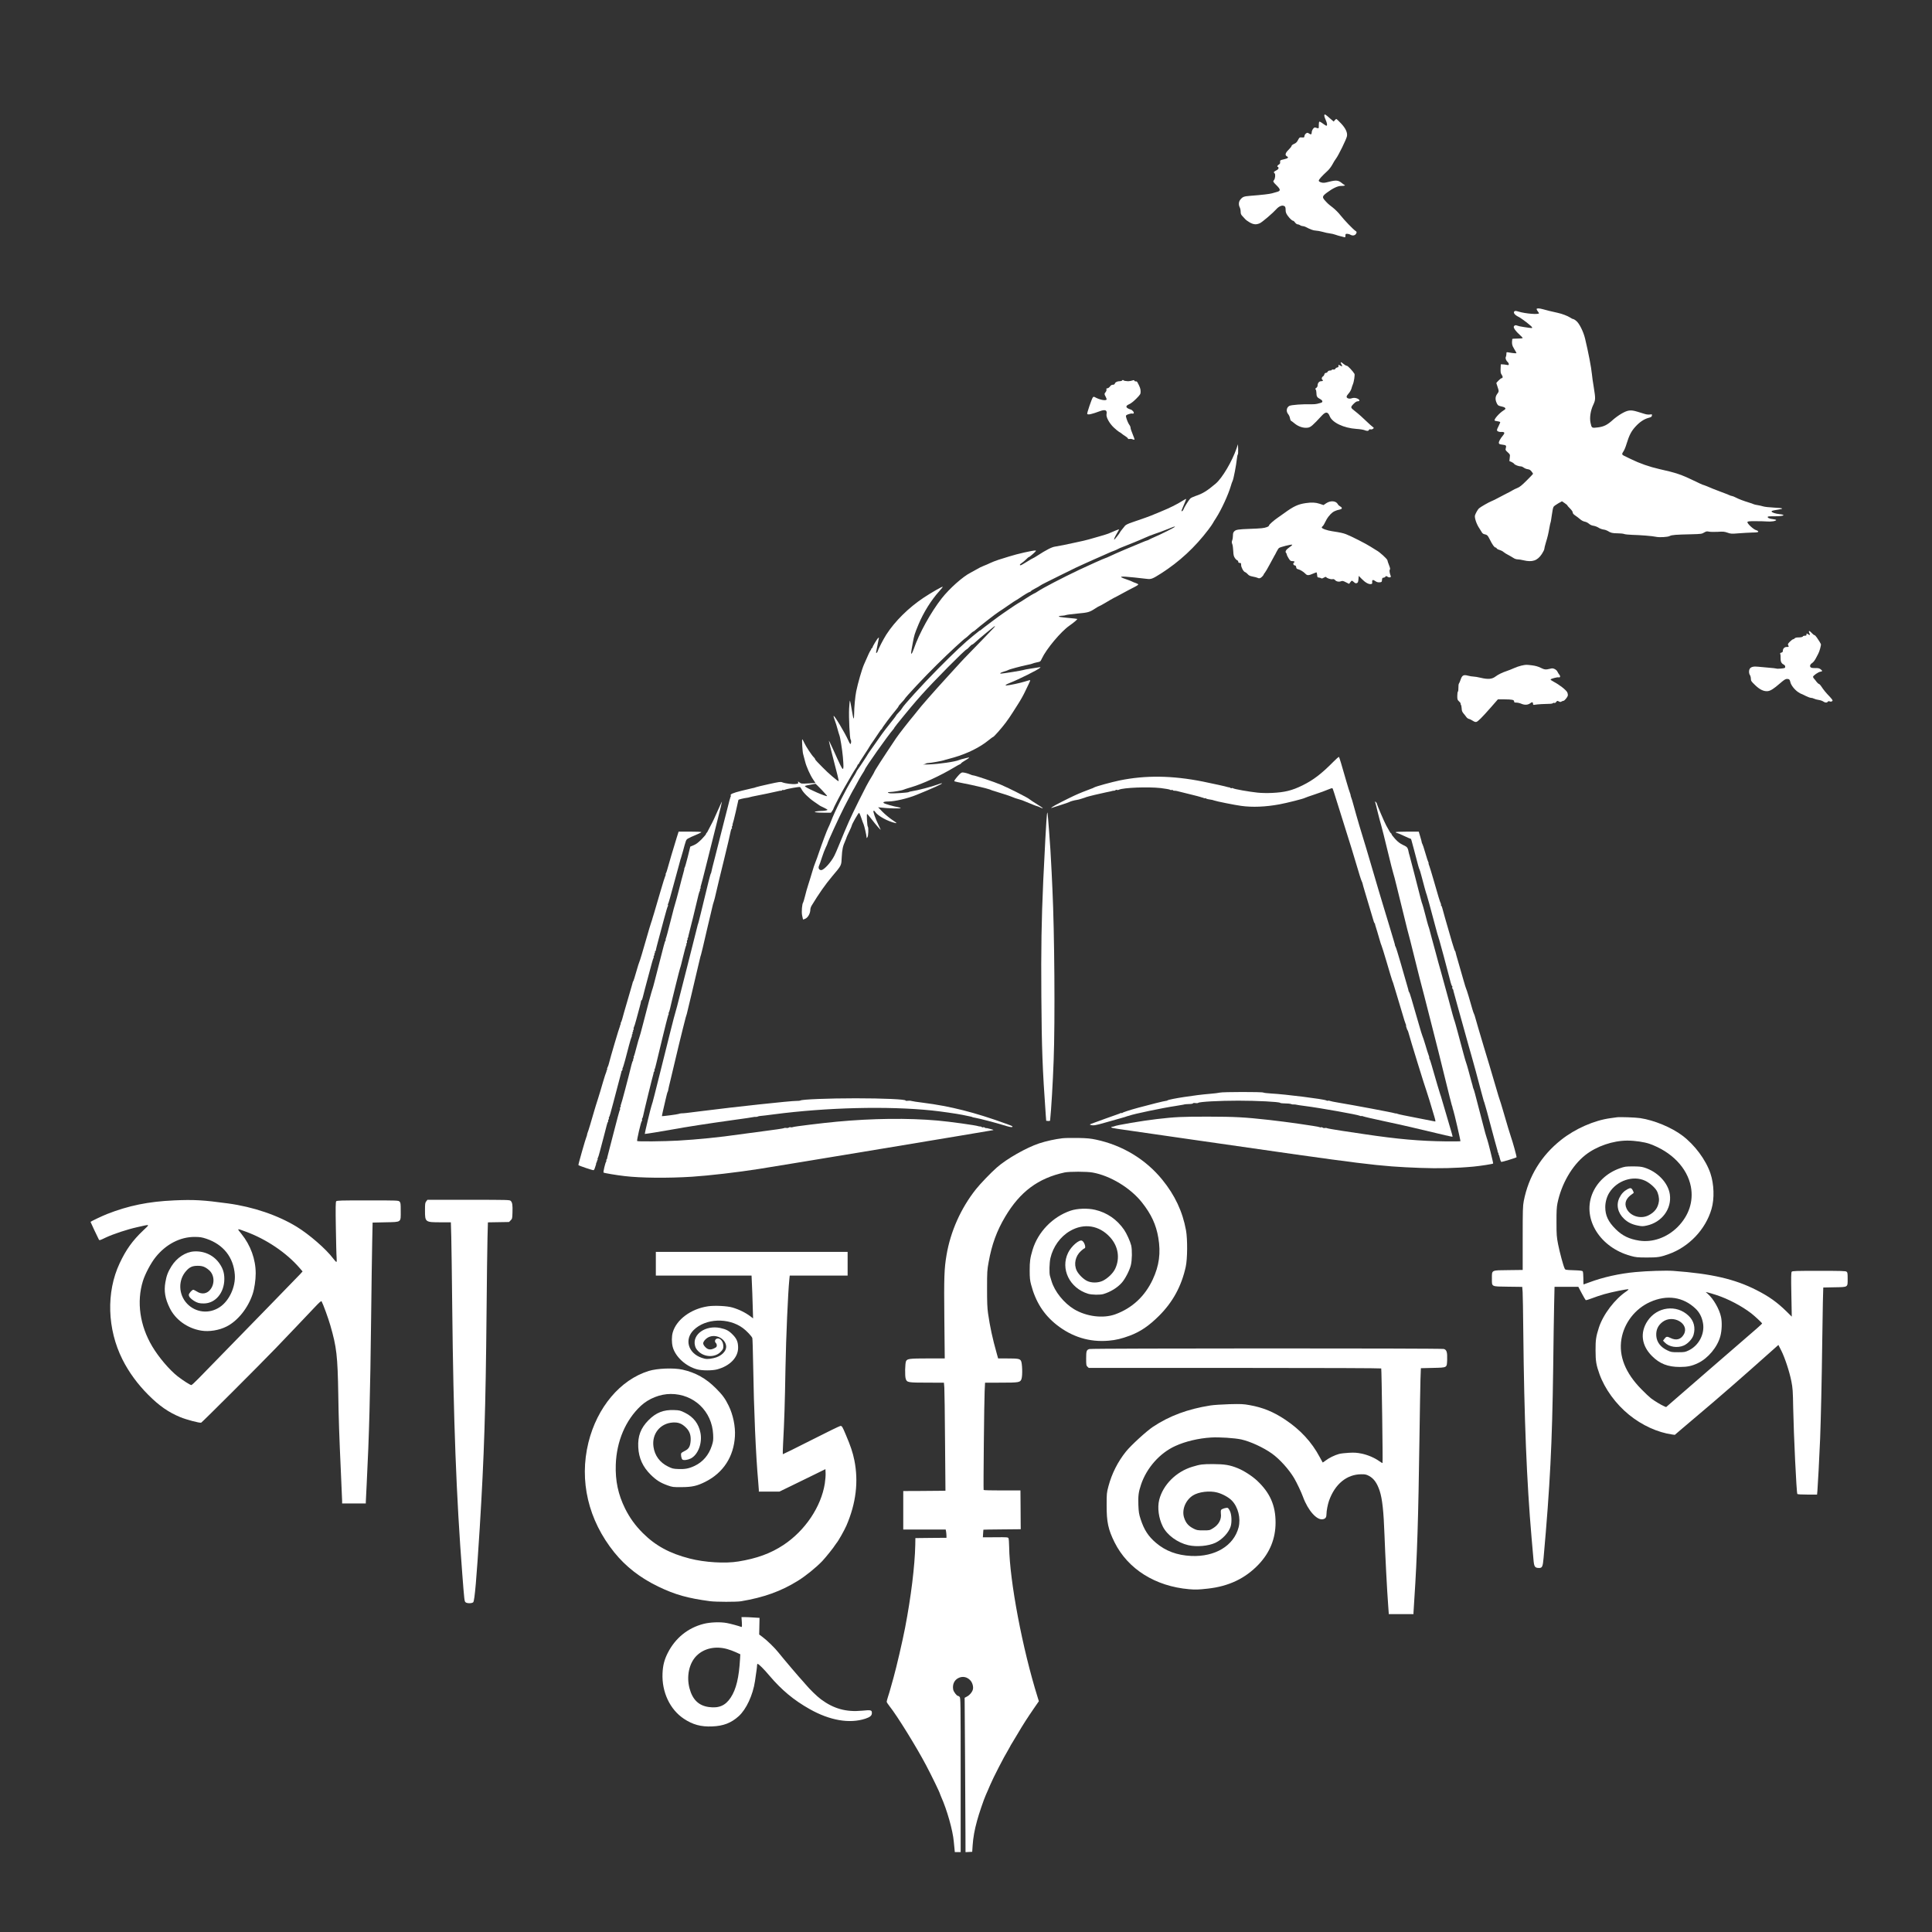 <?xml version="1.0" standalone="no"?>
<!DOCTYPE svg PUBLIC "-//W3C//DTD SVG 20010904//EN"
 "http://www.w3.org/TR/2001/REC-SVG-20010904/DTD/svg10.dtd">
<svg version="1.0" xmlns="http://www.w3.org/2000/svg"
 width="326px" height="326px" viewBox="0 0 3264 3264"
 preserveAspectRatio="xMidYMid meet">
<rect x="0" y="0" width="3264" height="3264" fill="#333333" stroke="none"/>
<g transform="translate(0,3264) scale(0.1,-0.1)"
fill="#fff" stroke="none">
<path d="M22374 30696 c-4 -9 5 -43 20 -75 26 -59 33 -96 18 -105 -5 -3 -32
13 -61 35 -28 22 -56 37 -62 34 -5 -4 -9 -31 -9 -62 0 -60 5 -57 -60 -37 -23
7 -60 -46 -60 -88 0 -32 -15 -35 -48 -12 -21 14 -25 14 -47 0 -13 -9 -25 -28
-27 -43 -3 -26 -6 -28 -44 -25 -39 3 -41 1 -65 -44 -18 -35 -34 -51 -66 -65
-25 -11 -43 -25 -43 -35 0 -8 -22 -37 -50 -64 -55 -53 -65 -91 -30 -110 37
-20 22 -35 -47 -51 -66 -15 -68 -16 -66 -46 2 -23 -3 -33 -22 -43 -25 -13 -35
-40 -15 -40 6 0 10 -9 10 -20 0 -13 -14 -27 -40 -40 -43 -22 -48 -31 -26 -49
17 -14 10 -88 -10 -112 -21 -24 -18 -31 41 -89 70 -69 73 -94 13 -111 -24 -6
-63 -17 -88 -25 -42 -12 -157 -26 -375 -43 -100 -8 -121 -16 -159 -62 -30 -35
-34 -88 -11 -133 8 -15 15 -48 15 -72 0 -33 6 -50 28 -73 15 -16 37 -41 50
-54 12 -14 47 -39 77 -56 64 -36 111 -39 170 -12 41 19 220 172 278 237 37 43
89 68 120 58 30 -9 37 -22 37 -74 0 -35 8 -56 34 -93 35 -49 76 -87 94 -87 6
0 20 -13 32 -30 12 -17 31 -30 43 -30 12 0 31 -7 41 -15 11 -8 31 -15 44 -15
13 0 36 -6 50 -14 77 -41 132 -61 172 -62 25 -1 77 -10 115 -21 39 -12 93 -23
120 -26 28 -3 71 -13 95 -22 25 -9 61 -20 80 -24 19 -5 47 -12 63 -16 25 -7
27 -5 27 24 0 28 3 31 29 31 16 0 42 -7 58 -17 38 -21 80 -11 96 24 10 23 9
27 -13 42 -41 27 -189 182 -253 263 -33 43 -92 102 -131 132 -79 61 -83 65
-132 119 -50 56 -45 73 33 132 103 77 188 116 245 114 46 -2 76 9 50 18 -7 3
-25 16 -41 29 -60 50 -99 54 -222 22 -75 -19 -92 -20 -128 -10 -29 9 -41 18
-41 31 0 18 51 75 151 167 25 23 60 70 79 105 18 35 46 80 61 99 41 54 175
326 185 379 12 60 -23 135 -101 217 -39 41 -74 74 -79 74 -4 0 -16 -10 -26
-22 l-18 -22 -57 49 c-87 77 -94 80 -101 61z"/>
<path d="M25960 27418 c0 -7 9 -24 20 -38 11 -14 20 -28 20 -32 1 -26 -228 -8
-342 27 -46 14 -61 15 -72 6 -25 -21 2 -60 63 -91 65 -32 236 -165 236 -183 0
-13 1 -13 -136 7 -53 7 -105 19 -117 25 -24 13 -48 6 -57 -16 -8 -23 35 -83
99 -139 30 -26 53 -51 50 -56 -3 -4 -43 -8 -90 -8 -46 0 -84 -3 -85 -7 -10
-80 -4 -110 33 -169 21 -34 38 -65 38 -69 0 -7 -52 -3 -132 11 -37 7 -38 6
-38 -25 0 -18 -5 -41 -10 -52 -12 -21 6 -65 34 -88 9 -8 16 -22 16 -33 0 -18
-4 -19 -37 -12 -21 4 -51 8 -68 8 l-30 1 -3 -73 c-2 -61 0 -77 18 -103 23 -31
21 -59 -4 -59 -11 0 -86 -72 -86 -83 0 -2 9 -30 20 -62 25 -73 25 -80 -4 -118
-34 -45 -38 -92 -13 -150 18 -41 26 -49 61 -58 69 -17 74 -19 86 -34 9 -11 3
-19 -30 -40 -74 -47 -166 -153 -148 -171 4 -3 25 -8 47 -11 23 -3 43 -9 46
-13 2 -4 -9 -33 -25 -64 -17 -31 -30 -64 -30 -71 0 -21 35 -36 75 -33 54 3 63
-14 29 -56 -47 -56 -75 -107 -72 -130 2 -17 12 -22 57 -28 66 -8 73 -15 61
-58 -9 -31 -7 -36 32 -71 41 -38 41 -39 34 -94 l-6 -55 34 -14 c18 -8 40 -22
47 -33 14 -19 79 -43 116 -43 11 0 32 -9 47 -21 15 -12 44 -23 66 -26 30 -4
46 -14 65 -39 14 -18 25 -35 25 -39 0 -3 -49 -54 -108 -113 -82 -82 -120 -112
-157 -126 -28 -11 -67 -30 -88 -43 -20 -13 -67 -38 -105 -56 -37 -18 -96 -49
-132 -69 -36 -20 -85 -45 -110 -54 -50 -20 -185 -97 -214 -123 -19 -17 -56
-82 -67 -117 -12 -39 27 -153 74 -220 12 -18 30 -46 39 -63 10 -19 27 -33 45
-36 48 -10 57 -19 93 -91 43 -87 77 -134 96 -134 8 0 17 -7 20 -15 3 -8 25
-20 48 -26 22 -6 52 -21 66 -34 14 -12 48 -34 77 -49 28 -14 68 -37 89 -51 22
-15 51 -25 73 -25 20 0 63 -7 96 -15 153 -37 238 -8 313 105 23 35 42 73 42
85 0 11 11 56 24 100 33 108 44 155 61 253 8 45 17 87 20 93 4 5 13 62 22 127
8 64 21 127 29 139 7 12 43 38 78 58 l64 36 46 -31 c25 -17 46 -35 46 -39 0
-5 20 -28 45 -52 27 -27 45 -53 45 -66 0 -16 13 -32 41 -51 23 -15 60 -43 83
-63 25 -22 56 -38 79 -42 21 -3 53 -19 71 -35 22 -19 49 -31 79 -35 25 -4 62
-18 82 -31 20 -14 57 -28 83 -32 26 -3 58 -14 72 -23 50 -33 84 -41 165 -41
46 0 96 -5 112 -11 15 -7 78 -13 138 -15 131 -3 346 -20 395 -32 59 -14 201
-7 238 12 36 19 99 24 374 30 156 4 170 6 208 29 36 21 47 23 83 15 23 -5 89
-6 147 -3 91 6 113 4 164 -14 56 -20 69 -21 190 -11 72 6 176 11 231 13 78 1
100 5 100 16 0 8 -17 19 -38 25 -45 13 -150 111 -145 135 3 14 23 16 136 16
73 0 161 -2 194 -5 68 -7 160 8 155 25 -2 5 -28 12 -59 15 -54 5 -93 24 -82
41 2 5 49 8 102 7 154 -3 223 23 96 36 -71 7 -134 29 -134 45 0 12 17 16 109
31 109 16 90 27 -64 34 -81 4 -165 13 -188 21 -23 7 -64 17 -92 21 -27 3 -58
11 -69 16 -10 6 -46 18 -80 28 -91 28 -165 56 -220 84 -27 14 -56 26 -65 26
-8 0 -33 8 -55 19 -23 10 -81 33 -131 51 -49 18 -108 41 -130 50 -59 27 -169
70 -178 70 -4 0 -73 32 -155 72 -204 99 -298 131 -577 193 -167 38 -332 95
-485 170 -52 26 -105 51 -117 57 -33 16 -34 32 -7 70 14 18 39 78 55 133 43
141 79 210 149 287 71 78 144 127 220 148 45 12 56 19 58 39 4 22 1 24 -33 18
-20 -3 -57 0 -83 8 -26 8 -85 26 -131 40 -113 34 -160 28 -266 -33 -44 -25
-107 -71 -141 -101 -98 -90 -156 -119 -259 -132 -104 -13 -105 -12 -124 79
-18 83 0 205 45 300 41 88 41 105 10 299 -14 81 -28 180 -31 218 -12 121 -59
366 -116 605 -28 117 -98 258 -149 298 -21 18 -45 32 -53 32 -8 0 -30 11 -49
24 -44 29 -135 64 -213 81 -97 21 -196 45 -249 61 -60 17 -106 18 -106 2z"/>
<path d="M22650 26515 c0 -4 7 -19 15 -35 18 -34 15 -36 -25 -15 -29 15 -30
15 -27 -7 1 -17 -4 -24 -21 -26 -12 -2 -26 -11 -32 -21 -6 -13 -17 -17 -35
-14 -15 3 -25 1 -25 -6 0 -6 -13 -11 -30 -11 -19 0 -33 -7 -40 -20 -6 -11 -19
-20 -30 -20 -13 0 -22 -9 -26 -25 -3 -14 -15 -30 -25 -36 -20 -10 -26 -44 -9
-54 20 -12 10 -25 -19 -25 -35 0 -61 -31 -61 -71 0 -16 -9 -32 -22 -42 -19
-12 -21 -18 -10 -28 6 -7 12 -33 12 -57 0 -57 12 -78 60 -102 49 -25 54 -56
13 -66 -16 -3 -42 -10 -60 -16 -18 -5 -61 -9 -95 -8 -146 5 -343 -10 -375 -27
-49 -26 -59 -93 -20 -140 13 -15 27 -46 30 -68 4 -22 11 -41 17 -43 6 -2 35
-24 65 -49 66 -53 150 -79 221 -68 47 7 81 36 236 204 65 70 102 67 133 -11
43 -108 235 -199 450 -214 55 -3 115 -13 134 -20 44 -18 70 -18 78 2 4 10 13
14 28 10 12 -3 30 1 41 10 18 14 18 15 -11 37 -16 12 -53 45 -81 72 -75 73
-155 145 -214 190 -76 59 -77 64 -25 119 29 30 53 46 69 46 58 0 32 43 -33 56
-19 4 -48 2 -66 -5 -41 -14 -85 0 -85 27 0 11 16 36 35 56 19 20 39 56 46 79
6 23 17 56 24 72 19 41 37 163 28 179 -28 47 -111 135 -128 136 -11 0 -36 14
-55 30 -32 28 -50 37 -50 25z"/>
<path d="M18955 26210 c-3 -5 -19 -10 -35 -10 -43 0 -77 -16 -85 -39 -4 -15
-15 -21 -34 -21 -19 0 -34 -9 -49 -30 -13 -17 -32 -30 -43 -30 -16 0 -20 -5
-16 -20 3 -11 -3 -30 -14 -44 -24 -30 -24 -33 1 -79 11 -21 18 -42 15 -47 -16
-25 -119 -4 -199 41 -14 8 -22 7 -32 -3 -17 -16 -105 -274 -96 -282 16 -17 72
-5 216 48 90 33 124 17 110 -52 -10 -48 48 -154 122 -224 35 -33 76 -67 91
-75 16 -8 37 -22 48 -32 11 -10 36 -28 57 -40 20 -12 39 -29 42 -37 4 -11 13
-14 31 -10 13 3 35 1 49 -6 15 -6 29 -8 32 -5 4 3 -10 44 -30 91 -20 46 -36
95 -36 109 0 13 -9 35 -20 49 -20 26 -48 95 -57 138 -4 22 1 27 41 42 24 9 53
14 64 11 30 -8 37 16 11 43 -12 13 -27 24 -32 24 -5 0 -24 7 -43 16 -50 24
-45 50 13 75 30 13 74 48 120 94 70 72 73 77 73 122 0 43 -12 77 -55 156 -6
10 -17 16 -27 14 -9 -3 -19 2 -22 10 -4 10 -12 13 -24 8 -21 -8 -62 -16 -82
-16 -40 2 -69 7 -76 14 -10 10 -22 9 -29 -3z"/>
<path d="M20891 25065 c-76 -221 -242 -501 -351 -594 -147 -125 -222 -171
-344 -211 -38 -13 -78 -32 -89 -44 -28 -30 -106 -157 -113 -183 -6 -20 -34
-41 -34 -24 0 4 18 49 40 100 22 50 40 96 40 101 0 5 -30 -10 -67 -34 -82 -53
-226 -124 -348 -173 -49 -19 -108 -44 -130 -54 -43 -20 -210 -81 -370 -134
-65 -22 -106 -42 -118 -57 -10 -13 -32 -41 -50 -62 -18 -21 -34 -44 -36 -50
-7 -19 -93 -127 -97 -123 -7 7 11 48 49 112 20 32 35 60 33 62 -3 3 -93 -33
-181 -72 -16 -7 -82 -27 -145 -45 -63 -18 -146 -42 -185 -53 -38 -11 -131 -33
-205 -48 -74 -16 -175 -37 -225 -48 -49 -10 -113 -22 -142 -26 -53 -7 -150
-57 -295 -151 -37 -24 -71 -44 -75 -44 -4 0 -51 -27 -103 -60 -52 -33 -100
-60 -107 -60 -23 0 -14 18 20 39 17 11 50 38 72 60 21 23 44 41 50 41 5 0 37
25 70 55 46 41 55 54 40 55 -50 1 -307 -57 -445 -101 -52 -16 -133 -42 -180
-56 -47 -15 -110 -40 -141 -55 -31 -15 -81 -37 -111 -48 -30 -11 -81 -36 -113
-56 -33 -19 -81 -46 -107 -59 -131 -66 -355 -265 -489 -435 -182 -232 -383
-595 -470 -851 -12 -35 -28 -71 -36 -79 -16 -18 -14 9 18 180 25 132 29 146
96 309 84 202 216 414 353 565 34 37 59 70 57 73 -8 7 -183 -93 -320 -183
-255 -169 -487 -398 -634 -626 -50 -79 -132 -237 -147 -285 -4 -13 -12 -23
-17 -23 -12 0 -13 -6 16 132 29 142 29 133 11 119 -19 -16 -96 -144 -96 -159
0 -7 -4 -12 -10 -12 -5 0 -10 -5 -10 -12 0 -6 -6 -19 -13 -27 -12 -15 -35 -63
-111 -238 -35 -79 -103 -316 -131 -454 -17 -80 -35 -277 -35 -381 0 -43 -4
-78 -8 -78 -5 0 -19 66 -32 148 -13 81 -27 151 -30 155 -4 5 -11 -56 -15 -135
-7 -151 10 -506 26 -523 11 -11 11 -56 0 -73 -5 -9 -18 10 -40 60 -60 134
-241 434 -248 412 -2 -6 8 -41 22 -78 14 -36 34 -101 45 -144 11 -42 25 -86
29 -97 15 -32 50 -249 61 -375 13 -155 13 -200 -2 -200 -13 1 -43 63 -169 343
-34 75 -64 136 -66 134 -1 -2 20 -91 47 -198 107 -410 123 -479 117 -485 -9
-9 -179 137 -269 231 -27 28 -66 68 -88 90 -22 22 -40 45 -40 51 0 6 -9 19
-20 29 -33 30 -137 187 -164 248 -14 31 -28 57 -32 57 -10 0 3 -220 16 -255 5
-16 19 -68 30 -114 22 -91 86 -236 142 -317 l35 -52 -119 -7 c-114 -7 -121 -6
-150 15 -29 21 -30 21 -24 2 6 -18 1 -21 -39 -27 -51 -8 -178 8 -228 28 -29
12 -51 9 -227 -30 -107 -24 -202 -46 -210 -50 -8 -3 -19 -7 -25 -8 -5 -1 -12
-3 -15 -5 -3 -1 -14 -4 -25 -5 -11 -2 -94 -22 -185 -44 -155 -39 -199 -59
-184 -82 3 -5 2 -15 -3 -21 -4 -7 -8 -17 -8 -23 -1 -5 -4 -17 -8 -25 -3 -8
-46 -177 -96 -375 -49 -198 -117 -466 -151 -595 -34 -129 -62 -242 -62 -250 0
-8 -4 -19 -8 -25 -5 -5 -22 -68 -40 -140 -124 -512 -171 -702 -177 -715 -4 -8
-8 -22 -9 -30 -5 -24 -141 -563 -179 -710 -20 -74 -70 -270 -111 -435 -41
-165 -79 -309 -84 -320 -5 -11 -43 -157 -85 -325 -41 -168 -78 -312 -80 -320
-3 -8 -52 -206 -110 -440 -58 -234 -109 -432 -112 -440 -4 -8 -8 -19 -8 -25
-1 -5 -5 -17 -8 -25 -12 -29 -118 -473 -114 -477 3 -3 300 45 447 72 249 46
613 102 1035 161 187 25 347 49 355 52 8 3 25 4 37 3 13 -1 28 1 35 6 7 4 29
9 48 10 19 1 121 13 225 27 895 117 1924 142 2670 65 137 -14 424 -55 515 -74
113 -24 124 -26 140 -29 9 -1 20 -5 25 -8 6 -3 28 -9 50 -12 80 -14 353 -86
479 -125 82 -26 134 -37 144 -32 19 11 12 15 -106 58 -527 191 -938 295 -1397
353 -93 11 -183 25 -198 30 -15 5 -43 6 -62 3 -20 -3 -35 -1 -35 4 0 21 -381
38 -845 38 -453 0 -908 -18 -931 -37 -7 -4 -36 -8 -65 -7 -89 2 -1056 -102
-1594 -171 -267 -34 -309 -39 -350 -39 -16 0 -39 -5 -50 -10 -17 -8 -275 -42
-282 -37 -1 1 6 38 16 82 11 43 31 133 46 199 15 66 30 125 35 130 4 6 8 17 8
25 0 8 18 87 40 175 21 88 58 243 82 345 23 102 51 219 62 260 11 41 40 158
64 260 25 102 48 192 51 200 4 8 8 20 8 25 1 6 5 17 8 25 3 8 38 155 78 325
39 171 87 373 106 450 19 77 36 149 38 160 2 11 4 22 6 25 1 3 3 10 4 15 1 6
5 17 8 25 4 8 50 202 102 430 53 228 99 422 102 430 4 8 8 20 8 25 1 6 5 17 8
25 4 8 20 74 36 145 31 135 76 321 135 560 48 195 104 433 112 478 3 20 11 37
16 37 6 0 7 7 4 16 -4 9 -1 23 5 31 7 7 9 16 6 20 -4 3 -3 11 2 17 4 6 27 97
51 201 23 105 43 195 45 201 2 8 88 29 165 39 8 1 22 5 30 8 8 3 26 7 40 10
71 12 437 89 450 94 8 3 22 5 32 4 9 -1 19 3 23 9 3 6 11 7 17 4 5 -4 20 -1
31 5 27 13 236 51 252 45 6 -3 19 -20 27 -38 27 -55 123 -150 215 -212 49 -33
90 -61 93 -64 3 -3 33 -18 68 -34 34 -16 62 -33 62 -37 0 -9 -53 -19 -104 -19
-22 0 -58 -3 -79 -7 -72 -11 -16 -23 115 -23 l127 0 20 29 c12 16 21 33 21 37
0 14 141 285 200 383 31 54 79 135 105 182 27 46 58 98 70 114 13 17 26 40 30
53 3 12 11 22 16 22 5 0 9 5 9 10 0 6 41 71 90 146 50 75 90 138 90 141 0 3
35 56 79 118 43 62 87 127 97 144 10 17 22 31 26 31 4 0 8 5 8 10 0 13 162
230 232 311 26 31 48 61 48 66 0 6 22 33 49 61 27 28 51 56 53 61 9 26 341
381 545 581 209 206 455 434 489 453 7 4 37 30 65 57 29 28 56 50 61 50 5 0
23 13 41 30 58 53 352 282 395 307 17 10 87 57 157 106 69 48 128 87 131 87 3
0 24 13 47 29 86 59 172 111 184 111 7 0 16 6 20 13 4 7 37 28 73 46 36 18 72
39 80 46 8 7 51 30 95 52 44 22 154 77 245 122 221 110 328 162 430 206 47 20
112 49 145 65 33 15 89 40 125 55 36 15 88 38 115 51 28 13 70 31 95 39 24 9
54 22 65 29 11 7 45 22 75 33 75 28 322 129 395 163 33 16 103 43 155 61 52
17 133 47 180 66 129 53 160 63 160 54 0 -9 -238 -129 -350 -176 -36 -15 -75
-34 -87 -41 -12 -8 -27 -14 -32 -14 -6 0 -59 -21 -118 -46 -59 -25 -178 -75
-263 -110 -85 -36 -192 -83 -237 -105 -45 -21 -86 -39 -91 -39 -10 0 -292
-126 -437 -195 -296 -141 -620 -310 -702 -366 -23 -16 -54 -34 -69 -39 -14 -6
-72 -41 -128 -77 -55 -37 -115 -74 -131 -82 -17 -9 -79 -50 -139 -91 -59 -41
-115 -79 -124 -85 -33 -20 -367 -270 -370 -277 -2 -5 -8 -8 -12 -8 -5 0 -20
-9 -32 -21 -13 -11 -52 -43 -88 -71 -132 -105 -322 -283 -595 -559 -268 -271
-587 -622 -605 -664 -5 -11 -29 -41 -54 -67 -25 -26 -46 -50 -46 -54 0 -4 -24
-37 -53 -73 -87 -107 -182 -232 -223 -293 -22 -31 -76 -108 -121 -172 -46 -63
-83 -118 -83 -120 0 -6 -138 -216 -170 -258 -11 -14 -20 -30 -20 -34 0 -4 -28
-53 -62 -108 -123 -200 -306 -563 -371 -738 -14 -36 -33 -81 -43 -99 -23 -44
-104 -261 -156 -414 -22 -66 -50 -145 -63 -175 -13 -30 -38 -104 -55 -165 -17
-60 -47 -155 -65 -211 -18 -55 -43 -143 -55 -195 -13 -52 -27 -99 -31 -105
-19 -23 -30 -156 -18 -218 6 -33 13 -64 15 -68 3 -4 22 2 43 13 44 22 81 92
81 151 0 18 10 50 23 70 118 195 231 357 346 493 164 195 154 177 162 330 7
128 18 179 60 272 10 24 19 46 19 50 0 5 20 50 45 101 25 51 45 98 45 104 0
22 113 219 123 215 7 -2 24 -41 39 -88 15 -46 32 -93 38 -104 12 -26 50 -190
50 -218 0 -20 0 -20 15 -1 16 21 21 163 6 180 -11 11 -22 214 -12 214 4 0 37
-39 74 -87 68 -90 161 -196 155 -178 -2 6 -18 39 -35 75 -53 109 -96 231 -86
241 7 7 16 1 27 -15 45 -70 216 -164 346 -191 29 -6 20 3 -55 53 -49 33 -124
95 -165 137 l-75 77 46 -5 c106 -14 342 -20 336 -9 -4 5 -26 13 -50 17 -61 9
-220 55 -235 67 -21 18 6 28 79 28 106 0 324 51 469 110 268 108 450 191 434
197 -6 2 -42 -8 -80 -23 -80 -31 -341 -99 -417 -109 -29 -4 -57 -11 -63 -16
-13 -11 -266 -27 -318 -21 -48 6 -46 22 3 22 49 0 206 27 229 40 9 5 67 23
127 41 191 56 487 192 718 330 54 33 102 59 107 59 5 0 13 6 17 14 4 8 36 30
70 50 75 44 85 57 35 44 -20 -5 -55 -13 -77 -19 -22 -5 -49 -13 -60 -18 -62
-29 -345 -70 -513 -75 -70 -3 -111 -2 -92 0 19 3 39 10 44 15 6 5 24 9 41 9
36 0 242 37 265 47 8 4 22 8 30 9 8 1 71 19 140 39 221 64 436 170 577 286 40
32 76 59 81 59 12 0 140 144 212 240 36 48 92 129 124 181 33 52 69 110 82
129 44 68 94 156 126 225 18 39 45 95 60 125 15 30 25 56 22 59 -2 3 -42 -7
-87 -22 -71 -24 -275 -67 -314 -67 -31 0 -8 17 60 44 148 58 474 221 507 253
13 13 11 14 -15 10 -16 -3 -79 -13 -140 -22 -60 -9 -119 -20 -130 -25 -18 -8
-342 -60 -373 -60 -32 0 -6 19 51 35 34 10 67 22 72 26 15 11 217 65 315 85
47 9 90 20 95 24 6 4 38 13 71 20 61 12 62 13 85 63 76 163 322 457 466 557
80 56 143 110 131 114 -7 3 -65 9 -128 15 -159 14 -201 22 -175 32 11 4 37 8
58 8 20 1 45 5 55 10 9 5 95 16 189 25 187 17 209 23 304 85 35 23 67 41 71
41 5 0 52 26 106 58 53 32 115 68 137 79 22 10 94 49 160 85 66 36 150 81 188
99 37 18 67 38 67 45 0 6 -19 17 -42 24 -24 8 -52 19 -63 26 -11 6 -57 24
-102 39 -141 48 -106 55 143 29 82 -8 175 -19 206 -23 75 -10 97 -2 243 91
310 198 573 441 802 743 33 44 66 91 73 105 7 14 32 55 56 91 88 136 207 395
249 541 9 32 22 70 30 85 16 33 61 267 71 368 4 39 11 73 16 76 5 3 8 44 6 90
l-3 84 -24 -70z m-4097 -3027 c-25 -28 -269 -281 -414 -429 -63 -65 -131 -135
-150 -157 -19 -21 -127 -140 -240 -263 -205 -224 -443 -495 -490 -559 -14 -18
-41 -53 -61 -76 -75 -88 -256 -320 -299 -384 -237 -354 -370 -561 -370 -574 0
-4 -21 -41 -47 -84 -62 -100 -102 -177 -214 -402 -149 -301 -190 -393 -334
-745 -31 -77 -66 -158 -78 -180 -57 -113 -177 -245 -223 -245 -38 0 -56 38
-35 78 5 9 26 69 46 132 20 63 50 141 66 173 16 32 29 62 29 67 0 18 201 456
280 610 102 198 155 299 170 320 9 14 32 57 52 95 19 39 56 102 81 142 26 39
47 75 47 79 0 26 392 581 483 684 8 8 16 22 19 30 6 15 288 359 371 453 23 26
61 69 84 95 202 228 741 772 765 772 4 0 24 18 44 40 20 22 41 40 47 40 6 0
27 15 47 34 57 55 335 284 339 280 2 -2 -4 -14 -15 -26z m-2914 -2740 c54 -57
97 -105 94 -107 -14 -14 -321 119 -372 161 -11 10 4 15 79 29 52 9 96 17 97
18 2 0 48 -45 102 -101z"/>
<path d="M22407 24139 l-47 -32 -65 22 c-71 23 -134 26 -237 11 -129 -19 -206
-55 -363 -170 -22 -16 -69 -49 -105 -74 -70 -48 -150 -118 -150 -133 0 -19
-58 -41 -125 -47 -38 -4 -131 -9 -205 -11 -190 -7 -229 -13 -257 -41 -18 -18
-23 -34 -23 -70 0 -26 -5 -63 -12 -81 -10 -27 -10 -40 1 -66 7 -17 14 -69 16
-115 3 -67 8 -90 27 -118 12 -19 31 -37 41 -40 9 -3 17 -14 17 -25 0 -13 7
-19 24 -19 21 0 24 -5 24 -34 0 -41 40 -114 67 -122 11 -3 31 -19 45 -35 19
-22 39 -31 85 -40 33 -6 68 -15 77 -20 30 -16 53 -10 81 19 15 15 27 32 27 37
0 5 8 18 19 29 10 12 49 77 85 146 37 69 71 132 76 140 6 8 22 38 36 67 14 28
33 58 42 65 20 16 203 63 222 56 7 -2 -13 -22 -46 -44 -59 -41 -78 -74 -55
-97 6 -6 11 -18 11 -27 0 -8 14 -36 30 -62 27 -42 34 -48 65 -48 34 0 46 -12
25 -25 -19 -12 -11 -44 13 -47 16 -2 23 -11 25 -30 3 -21 10 -30 30 -34 38 -9
92 -42 125 -76 31 -33 54 -33 136 3 24 10 47 19 52 19 4 0 9 -19 11 -42 3 -40
5 -43 33 -46 17 -2 34 -8 39 -13 6 -5 23 0 42 12 21 13 35 16 39 9 11 -18 78
-41 105 -35 19 4 31 0 44 -14 23 -26 65 -35 101 -21 24 9 37 7 83 -17 l54 -27
20 27 c24 33 28 33 62 2 20 -19 31 -22 49 -16 18 7 23 18 27 65 l5 57 50 -51
c58 -60 115 -92 153 -88 24 3 27 7 24 36 -4 39 15 43 59 11 20 -14 41 -19 66
-17 36 3 38 5 41 41 3 30 7 37 24 37 11 0 26 7 33 16 11 15 14 15 37 0 27 -18
62 -12 54 10 -20 52 -26 97 -16 109 9 11 6 29 -14 79 -14 35 -26 71 -26 79 0
21 -133 143 -187 170 -15 8 -59 36 -98 61 -71 47 -335 181 -415 211 -51 19
-95 29 -233 50 -92 14 -177 45 -177 64 0 5 6 14 14 20 14 11 25 31 71 121 10
19 38 56 63 82 44 45 81 64 165 82 35 8 35 32 -1 50 -15 8 -34 25 -41 39 -30
56 -120 64 -194 16z"/>
<path d="M30560 21969 c0 -6 5 -19 11 -31 15 -28 5 -33 -25 -13 -25 17 -26 17
-26 -4 0 -17 -6 -21 -29 -21 -16 0 -31 -6 -33 -12 -4 -12 -34 -17 -100 -18
-14 -1 -32 -7 -38 -15 -7 -8 -19 -15 -26 -15 -8 0 -32 -18 -54 -40 -34 -34
-39 -44 -30 -60 15 -28 13 -30 -24 -30 -39 0 -66 -28 -66 -67 0 -16 -8 -25
-26 -29 -19 -5 -23 -10 -17 -23 4 -9 7 -38 5 -66 -2 -59 12 -92 50 -111 19
-10 28 -22 28 -38 0 -22 -5 -24 -69 -31 -39 -4 -75 -4 -80 0 -6 3 -66 10 -133
15 -68 6 -146 13 -175 16 -73 9 -120 -2 -140 -32 -20 -31 -19 -78 1 -109 9
-14 16 -41 16 -62 0 -34 7 -46 68 -104 82 -81 153 -114 221 -105 44 6 101 42
197 126 74 64 98 80 124 80 37 0 48 -11 58 -57 11 -49 69 -123 128 -164 24
-16 46 -29 50 -29 4 0 38 -16 75 -35 38 -19 80 -35 95 -35 14 0 37 -6 52 -14
15 -8 50 -17 77 -21 28 -4 62 -15 77 -26 33 -23 61 -24 78 -4 8 10 18 12 28 6
20 -11 52 -2 52 15 0 8 -21 36 -47 63 -64 65 -114 128 -142 173 -12 20 -31 40
-41 43 -11 3 -29 21 -42 38 -12 18 -30 40 -40 50 -10 10 -18 24 -18 32 0 20
90 83 125 87 37 4 37 16 1 43 -21 15 -41 20 -83 18 -31 -1 -64 2 -75 8 -29 16
-22 51 15 76 20 12 46 45 64 80 16 32 35 67 41 78 21 37 51 146 45 163 -4 9
-14 28 -23 42 -9 14 -29 44 -45 68 -15 23 -34 42 -41 42 -7 0 -28 16 -45 35
-33 35 -49 44 -49 24z"/>
<path d="M25703 21395 c-35 -8 -91 -27 -125 -43 -35 -16 -88 -37 -118 -47 -82
-27 -150 -61 -198 -97 -56 -42 -124 -48 -245 -19 -49 12 -105 21 -125 21 -20
0 -62 7 -91 15 -75 20 -99 7 -124 -65 -10 -30 -23 -61 -29 -68 -6 -7 -10 -39
-9 -72 1 -32 -3 -61 -9 -65 -5 -3 -10 -36 -10 -72 0 -60 2 -67 31 -94 18 -16
29 -32 25 -36 -3 -3 -1 -12 5 -19 6 -8 12 -35 13 -62 1 -38 8 -57 31 -85 17
-19 38 -47 48 -61 10 -14 30 -29 45 -32 15 -3 44 -18 64 -31 25 -17 45 -23 60
-19 28 7 93 72 246 246 l118 135 110 0 c131 -1 164 -8 164 -35 0 -17 7 -20 39
-20 22 0 61 -9 87 -21 56 -23 109 -19 149 12 28 23 45 18 45 -13 0 -18 4 -19
38 -13 32 6 160 14 256 15 16 0 35 5 42 11 7 6 18 7 25 3 7 -4 19 3 30 17 16
22 19 22 44 9 21 -11 30 -12 45 -2 11 7 26 12 33 12 18 0 66 58 74 88 3 14 -1
39 -10 57 -19 39 -132 127 -224 175 -35 18 -60 36 -57 41 8 14 113 41 135 36
29 -8 35 20 12 46 -10 12 -24 34 -31 50 -6 15 -27 35 -47 44 -30 14 -41 15
-82 4 -68 -17 -90 -15 -158 19 -40 20 -87 33 -144 40 -100 12 -99 12 -178 -5z"/>
<path d="M22525 19769 c-198 -201 -338 -308 -521 -398 -177 -87 -300 -117
-514 -127 -80 -4 -179 -2 -245 5 -144 15 -396 60 -412 73 -7 5 -17 7 -23 3 -6
-4 -17 -2 -24 4 -8 7 -18 11 -22 10 -5 -1 -16 1 -24 4 -18 8 -251 59 -418 93
-518 103 -967 109 -1407 19 -134 -28 -398 -100 -429 -118 -12 -6 -23 -12 -26
-13 -3 0 -14 -4 -25 -9 -11 -4 -42 -17 -70 -27 -27 -10 -59 -22 -70 -27 -11
-5 -45 -19 -75 -31 -65 -26 -287 -136 -382 -188 -65 -36 -99 -61 -67 -50 9 4
76 25 150 48 74 23 139 46 144 50 12 10 88 31 129 36 16 2 52 11 80 21 28 9
53 18 56 18 3 1 12 4 20 8 28 11 254 65 340 82 47 9 92 19 100 22 8 3 21 5 28
4 8 -1 20 3 27 9 8 7 19 9 26 5 6 -4 21 -3 32 3 77 36 492 52 707 28 79 -10
150 -22 157 -28 7 -6 19 -8 28 -5 8 4 17 2 21 -4 3 -5 13 -9 22 -8 10 1 28 -1
42 -4 14 -4 108 -27 210 -52 102 -25 192 -48 200 -52 8 -4 20 -7 25 -8 6 0 16
-4 23 -8 6 -5 16 -6 21 -2 5 3 12 1 15 -4 5 -7 47 -17 111 -26 6 -1 17 -5 25
-8 30 -13 358 -79 460 -92 188 -26 412 -17 645 26 121 22 414 96 430 109 6 4
82 31 170 60 88 29 189 66 224 82 35 16 67 25 72 21 7 -8 21 -50 140 -433 28
-91 82 -262 119 -380 38 -118 92 -294 120 -390 85 -286 100 -333 115 -367 8
-17 15 -35 15 -41 0 -5 18 -68 39 -138 105 -349 124 -413 138 -463 7 -30 19
-61 26 -69 7 -8 11 -16 9 -16 -2 -1 -1 -8 2 -16 22 -68 49 -160 72 -240 14
-52 30 -99 34 -105 4 -5 44 -134 89 -286 44 -152 86 -289 92 -305 7 -16 13
-33 15 -39 1 -5 21 -71 44 -145 23 -74 69 -227 102 -340 32 -112 63 -209 68
-216 6 -6 7 -13 5 -16 -3 -3 -1 -18 5 -34 6 -16 11 -31 12 -34 0 -3 4 -10 8
-15 5 -6 13 -29 18 -50 17 -70 287 -946 303 -980 8 -19 82 -259 134 -438 19
-67 20 -77 6 -73 -9 3 -149 30 -311 61 -162 31 -304 60 -316 66 -11 6 -24 9
-30 8 -5 -1 -16 1 -24 4 -25 11 -714 140 -940 177 -74 12 -143 26 -153 31 -10
5 -23 7 -28 3 -6 -3 -21 -1 -32 5 -46 23 -690 104 -932 117 -66 4 -125 11
-132 16 -17 13 -693 12 -735 -1 -18 -5 -96 -15 -173 -21 -233 -18 -683 -88
-710 -110 -6 -5 -20 -9 -30 -9 -19 0 -270 -62 -460 -114 -148 -40 -270 -80
-273 -89 -2 -4 -8 -6 -13 -2 -5 3 -15 2 -21 -3 -7 -4 -17 -8 -23 -10 -12 -3
-440 -157 -475 -171 -18 -7 -21 -11 -10 -15 48 -17 85 -11 254 38 100 29 219
63 266 75 47 13 90 26 95 29 6 3 15 6 20 6 6 1 17 4 25 7 61 26 578 134 780
163 63 10 122 20 130 22 19 7 75 12 122 12 20 0 39 5 43 11 4 6 20 8 41 4 19
-3 40 -2 47 4 23 19 352 37 677 37 317 0 684 -19 706 -36 6 -5 28 -9 50 -9 74
-1 129 -6 142 -14 7 -4 25 -6 40 -5 15 1 34 -1 42 -4 8 -3 74 -13 145 -22 266
-34 895 -147 928 -165 10 -6 22 -8 27 -5 5 3 17 1 27 -4 10 -6 167 -42 348
-81 182 -38 404 -88 495 -110 570 -136 665 -158 669 -154 5 4 2 13 -109 389
-44 149 -82 278 -85 288 -2 9 -6 21 -9 25 -4 8 -90 297 -148 502 -16 58 -34
110 -39 116 -5 6 -6 13 -3 16 3 3 -2 22 -10 41 -8 20 -33 98 -55 174 -23 76
-45 145 -51 154 -5 9 -31 95 -58 190 -127 443 -155 535 -165 548 -7 8 -11 17
-10 20 1 3 -11 49 -27 101 -16 52 -63 217 -105 365 -43 149 -82 276 -89 284
-6 8 -9 15 -7 15 2 1 -10 46 -27 101 -16 55 -53 177 -81 270 -29 94 -68 224
-88 290 -20 66 -54 179 -75 250 -22 72 -84 281 -137 465 -54 184 -116 394
-139 465 -22 72 -48 155 -56 185 -9 30 -32 111 -52 179 -20 68 -44 157 -55
197 -10 39 -24 85 -31 101 -6 15 -10 31 -10 36 1 4 -4 22 -11 40 -8 17 -33
100 -57 182 -83 291 -122 420 -129 427 -4 4 -47 -33 -96 -83z"/>
<path d="M16173 19518 c-50 -60 -58 -74 -45 -79 9 -4 80 -19 157 -34 136 -25
404 -89 435 -102 8 -3 17 -7 20 -8 3 -1 12 -5 20 -8 8 -3 80 -26 160 -50 80
-24 165 -53 190 -65 25 -11 65 -25 90 -31 50 -13 86 -26 145 -52 77 -33 169
-69 177 -69 5 0 28 -9 50 -20 56 -27 60 -18 6 16 -121 76 -183 117 -188 123
-15 19 -344 186 -481 244 -106 45 -437 157 -465 157 -9 0 -30 6 -47 14 -42 19
-106 36 -137 36 -19 0 -41 -18 -87 -72z"/>
<path d="M12125 18943 c-37 -87 -87 -194 -112 -238 -24 -44 -49 -92 -56 -107
-6 -16 -15 -28 -19 -28 -4 0 -8 -7 -8 -15 0 -9 -35 -51 -77 -94 -58 -57 -93
-84 -135 -101 l-56 -23 -42 -171 c-24 -94 -47 -176 -52 -182 -5 -7 -8 -16 -7
-20 2 -5 -7 -40 -18 -79 -11 -38 -44 -162 -72 -275 -29 -113 -56 -214 -61
-225 -5 -11 -42 -148 -81 -305 -39 -157 -75 -290 -80 -296 -5 -6 -6 -14 -2
-17 3 -4 1 -12 -4 -19 -12 -15 -11 -10 -179 -668 -19 -74 -37 -142 -41 -150
-4 -8 -8 -19 -8 -25 -1 -5 -5 -17 -8 -25 -7 -16 -54 -194 -143 -539 -30 -118
-59 -222 -64 -231 -5 -9 -25 -81 -46 -161 -20 -79 -40 -149 -45 -155 -5 -6 -6
-14 -2 -17 3 -4 1 -13 -5 -20 -7 -8 -9 -17 -5 -20 3 -4 1 -12 -5 -19 -6 -7
-17 -40 -25 -73 -52 -214 -170 -662 -178 -671 -5 -6 -6 -14 -2 -17 3 -4 0 -13
-6 -21 -7 -8 -10 -20 -6 -26 4 -6 2 -17 -4 -23 -5 -7 -53 -184 -106 -392 -53
-209 -99 -387 -102 -395 -3 -8 -5 -19 -4 -24 1 -4 -4 -14 -10 -22 -7 -8 -9
-17 -6 -21 4 -3 3 -11 -2 -17 -15 -19 -53 -178 -44 -186 9 -8 220 -44 353 -59
272 -33 740 -37 1144 -11 290 19 763 74 1126 131 282 43 3946 651 3960 656 8
3 -5 10 -30 15 -25 5 -52 12 -60 15 -8 3 -21 5 -28 4 -8 -1 -20 3 -27 9 -8 7
-19 9 -25 5 -6 -4 -17 -2 -25 5 -7 6 -19 10 -27 9 -7 -1 -20 1 -28 4 -39 16
-485 78 -690 96 -501 44 -1100 37 -1700 -19 -258 -24 -727 -82 -743 -91 -10
-5 -27 -7 -38 -4 -11 4 -26 1 -34 -5 -8 -7 -26 -9 -40 -6 -14 3 -33 2 -42 -4
-10 -5 -162 -28 -338 -50 -176 -23 -365 -48 -420 -56 -310 -46 -710 -86 -1030
-104 -233 -13 -680 -18 -691 -7 -9 9 65 330 79 338 5 4 7 14 4 23 -3 8 -2 18
2 21 5 2 12 22 16 42 9 53 164 685 172 703 3 8 5 19 4 24 -1 4 4 14 10 22 7 8
9 17 6 21 -4 3 -3 11 2 17 5 6 18 54 30 106 36 155 182 754 189 770 3 8 6 20
7 25 0 6 4 16 9 23 4 7 5 16 2 19 -3 3 -2 11 3 17 5 6 14 36 21 66 33 148 162
667 170 685 6 11 28 99 51 195 23 96 46 180 51 187 5 7 7 17 4 22 -4 5 -1 13
5 16 5 4 8 14 5 22 -4 9 -1 22 5 30 7 7 9 16 6 20 -4 3 -2 12 3 19 6 6 10 16
9 20 -1 5 1 16 4 24 6 14 139 555 167 680 7 30 17 60 22 67 5 7 7 17 4 22 -4
5 -1 13 5 16 5 4 8 13 5 20 -2 7 -2 16 2 19 3 4 52 192 108 419 57 226 137
547 178 711 42 165 75 301 73 303 -2 2 -34 -68 -72 -154z"/>
<path d="M23233 19087 c4 -10 23 -84 42 -165 20 -81 46 -183 60 -227 13 -44
62 -240 109 -435 47 -195 90 -364 95 -375 5 -11 32 -114 60 -230 73 -301 171
-697 176 -715 16 -54 65 -247 130 -510 41 -168 77 -312 80 -320 11 -37 125
-480 216 -840 54 -217 101 -402 104 -410 3 -8 52 -208 110 -445 58 -236 108
-437 112 -445 4 -8 8 -19 9 -25 1 -5 3 -14 4 -20 2 -5 4 -14 5 -20 1 -5 5 -17
8 -25 13 -33 125 -515 120 -520 -2 -3 -111 -4 -241 -3 -450 5 -820 38 -1382
122 -74 11 -243 37 -375 56 -132 20 -247 40 -256 45 -9 5 -26 6 -38 3 -12 -3
-28 0 -36 7 -8 6 -19 9 -26 5 -6 -4 -21 -2 -32 4 -25 12 -568 90 -842 120
-426 47 -574 55 -1040 56 -445 0 -548 -5 -860 -41 -245 -28 -690 -104 -720
-122 -5 -4 -19 -6 -29 -7 -11 0 -21 -5 -23 -10 -2 -7 43 -17 114 -27 65 -10
620 -89 1233 -178 3027 -437 3158 -453 3871 -481 309 -12 614 -5 904 22 114
11 323 43 331 52 5 5 -90 387 -103 417 -4 8 -8 20 -8 25 -1 6 -5 17 -8 25 -4
8 -22 76 -41 150 -19 74 -46 178 -60 230 -13 52 -41 158 -61 235 -19 77 -39
147 -42 155 -3 8 -7 18 -8 23 -2 4 -4 8 -5 10 -1 1 -4 11 -6 22 -2 11 -12 52
-24 90 -11 39 -34 122 -50 185 -17 63 -35 124 -40 135 -5 11 -25 79 -44 150
-79 297 -147 549 -152 557 -6 9 -49 162 -104 373 -34 128 -79 291 -125 455
-34 120 -59 208 -88 320 -20 74 -52 194 -72 265 -20 72 -38 139 -40 150 -3 11
-9 31 -15 45 -5 14 -28 97 -50 185 -23 88 -45 169 -50 180 -10 22 -22 65 -136
515 -41 162 -78 302 -81 310 -3 8 -7 22 -9 30 -21 105 -23 108 -100 145 -54
26 -87 51 -133 101 -34 37 -61 73 -61 80 0 7 -4 14 -10 16 -8 3 -24 28 -81
133 -30 54 -159 356 -159 371 0 6 -8 18 -17 25 -15 12 -16 12 -10 -4z"/>
<path d="M17687 18880 c-8 -55 -42 -682 -62 -1120 -30 -677 -38 -1148 -32
-1954 6 -885 19 -1226 75 -2011 l7 -90 33 -3 c21 -2 32 1 33 10 19 178 46 625
60 1017 25 665 14 2166 -21 2891 -5 96 -11 222 -13 280 -3 58 -8 150 -11 205
-3 55 -8 136 -10 180 -6 113 -44 605 -49 624 -2 9 -7 -4 -10 -29z"/>
<path d="M11428 18473 c-39 -124 -138 -456 -158 -533 -7 -25 -16 -50 -21 -56
-5 -6 -6 -14 -2 -17 3 -4 1 -12 -5 -19 -5 -7 -45 -132 -87 -278 -42 -146 -90
-310 -107 -365 -18 -55 -32 -104 -33 -110 -1 -5 -6 -21 -12 -35 -5 -14 -20
-61 -33 -105 -12 -44 -37 -129 -55 -190 -18 -60 -49 -168 -70 -240 -21 -71
-41 -134 -45 -140 -4 -5 -26 -77 -50 -160 -23 -82 -46 -154 -50 -160 -5 -5 -8
-12 -9 -15 0 -3 -2 -12 -5 -20 -3 -8 -9 -31 -14 -50 -5 -19 -40 -138 -77 -265
-37 -126 -74 -254 -81 -284 -8 -30 -19 -60 -24 -66 -6 -7 -7 -15 -3 -18 3 -4
0 -13 -7 -22 -7 -8 -9 -15 -5 -15 4 0 3 -6 -3 -12 -9 -12 -162 -529 -184 -622
-4 -21 -15 -51 -23 -66 -8 -15 -11 -30 -8 -33 3 -4 0 -13 -7 -22 -7 -8 -9 -15
-5 -15 4 0 3 -6 -3 -12 -5 -7 -30 -85 -56 -173 -25 -88 -63 -214 -84 -280 -22
-66 -49 -156 -62 -200 -52 -182 -103 -351 -111 -366 -4 -8 -9 -26 -11 -40 -2
-13 -6 -28 -10 -34 -12 -21 -142 -475 -136 -479 18 -14 232 -86 255 -86 6 0
17 17 23 38 6 20 14 44 17 52 4 8 5 19 4 24 -1 4 4 14 10 22 6 8 8 14 4 14 -4
0 -2 7 5 15 7 9 10 18 7 22 -4 3 -3 11 2 17 5 6 21 56 35 111 14 55 44 168 66
250 22 83 45 171 51 197 6 26 15 50 20 54 5 3 7 10 3 15 -3 5 0 17 7 25 6 8 9
17 6 21 -4 3 -3 11 2 17 9 12 24 61 71 241 17 66 40 152 50 190 10 39 33 124
50 190 17 66 33 126 35 133 3 7 3 14 2 16 -1 1 4 10 12 20 8 9 11 19 8 23 -4
3 -3 11 2 17 5 6 23 65 41 131 17 66 47 181 67 255 19 74 40 140 45 147 5 7 7
17 4 22 -4 5 -1 13 5 16 5 4 8 13 5 21 -3 7 -1 16 5 20 6 3 8 12 5 20 -3 8 -1
14 5 14 6 0 8 7 5 16 -4 9 -2 22 3 28 5 6 24 65 41 131 18 66 43 159 56 207
13 48 24 94 24 102 0 9 4 16 9 16 5 0 14 24 21 53 7 28 22 90 35 137 13 47 34
128 48 180 69 260 90 336 98 346 5 6 6 14 2 17 -3 4 0 13 6 21 7 8 10 20 7 25
-4 5 -1 13 5 16 5 4 8 13 5 21 -3 8 -1 14 4 14 6 0 10 7 10 15 0 8 18 79 39
157 22 79 65 242 97 363 32 121 62 223 67 226 5 4 6 12 2 18 -4 7 -2 18 4 24
5 7 42 134 81 282 40 149 83 308 97 355 14 47 26 92 27 100 1 9 5 20 8 25 3 6
20 64 38 130 17 66 38 138 46 160 15 43 19 45 197 121 37 16 67 32 67 36 0 5
-87 8 -193 8 l-192 0 -37 -117z"/>
<path d="M23580 18580 c0 -5 7 -10 14 -10 8 0 63 -22 121 -50 58 -27 110 -50
115 -50 10 0 8 8 60 -190 69 -266 83 -315 90 -325 4 -5 20 -57 35 -115 37
-146 83 -309 89 -318 4 -8 69 -243 152 -557 19 -71 37 -137 41 -145 3 -8 7
-19 8 -25 0 -5 4 -17 8 -25 7 -17 142 -520 183 -682 14 -60 31 -108 36 -108 6
0 7 -7 4 -16 -4 -9 -1 -23 6 -32 7 -8 12 -17 11 -18 -1 -2 0 -9 2 -16 2 -7 31
-112 64 -233 58 -212 109 -394 192 -690 22 -77 41 -147 44 -155 2 -8 15 -53
28 -100 23 -79 56 -201 143 -530 19 -74 38 -142 41 -150 4 -8 7 -17 8 -20 1
-3 11 -36 22 -75 12 -38 40 -142 63 -230 63 -238 131 -488 137 -505 4 -8 5
-19 4 -24 -1 -4 4 -14 10 -22 6 -8 8 -14 4 -14 -4 0 -3 -6 3 -12 5 -7 15 -39
22 -70 8 -34 19 -58 26 -58 19 0 248 70 255 78 6 7 -64 261 -95 347 -14 39
-64 204 -141 470 -21 72 -41 137 -45 145 -5 8 -37 116 -73 240 -79 269 -140
474 -200 670 -38 126 -139 467 -154 525 -3 11 -9 25 -12 30 -4 6 -16 39 -26
75 -40 146 -98 336 -105 345 -4 6 -24 71 -45 145 -20 74 -59 209 -86 299 -27
90 -49 170 -49 177 0 7 -3 14 -8 16 -4 2 -26 68 -50 148 -106 365 -156 538
-165 578 -6 23 -14 42 -19 42 -5 0 -7 4 -3 10 3 5 1 17 -4 27 -12 20 -46 132
-125 409 -30 105 -62 208 -70 229 -9 21 -14 40 -11 43 3 3 1 10 -4 16 -5 6
-28 76 -51 156 -23 80 -46 149 -51 155 -5 5 -9 15 -9 23 0 8 -12 52 -26 98
l-25 84 -195 0 c-123 0 -194 -4 -194 -10z"/>
<path d="M27315 13764 c-16 -2 -65 -9 -108 -15 -274 -37 -595 -178 -832 -366
-338 -268 -550 -615 -632 -1034 -16 -84 -18 -151 -18 -629 l0 -535 -241 -3
c-295 -3 -279 5 -279 -143 0 -142 -17 -133 274 -137 l238 -3 7 -87 c3 -48 8
-348 11 -667 15 -1479 58 -2541 140 -3485 14 -157 27 -316 31 -355 11 -137 22
-154 97 -155 52 0 62 24 75 171 109 1217 145 1929 162 3199 5 421 12 903 16
1073 l7 307 201 0 201 0 58 -110 c32 -60 62 -112 67 -115 6 -3 51 10 102 30
50 20 146 52 212 71 122 35 387 89 407 82 6 -2 -7 -16 -29 -31 -198 -131 -398
-393 -470 -617 -48 -149 -57 -208 -56 -385 0 -182 12 -248 67 -402 90 -249
275 -504 500 -686 218 -177 481 -297 727 -332 l45 -6 125 107 c69 59 190 162
270 229 330 277 760 652 1220 1063 l135 120 48 -94 c62 -123 138 -354 171
-519 23 -118 26 -161 31 -455 9 -455 55 -1426 70 -1450 4 -6 74 -10 169 -10
l164 0 6 63 c7 77 32 550 46 882 12 309 28 1004 35 1595 3 245 8 561 11 702
l7 256 188 4 c235 4 224 -3 224 144 0 93 -2 107 -19 120 -16 12 -97 14 -467
14 -390 0 -448 -2 -459 -15 -10 -13 -12 -92 -6 -387 l7 -372 -88 87 c-160 157
-298 255 -511 363 -366 186 -758 276 -1402 323 -121 9 -444 -1 -640 -20 -272
-25 -548 -87 -780 -174 -52 -19 -96 -35 -97 -35 -2 0 -3 46 -3 103 0 56 -5
109 -10 117 -7 12 -40 16 -152 20 -142 5 -143 5 -155 31 -23 48 -83 272 -110
408 -24 123 -27 159 -27 371 -1 186 3 253 16 320 67 328 246 637 470 815 190
150 467 245 712 245 128 0 288 -24 376 -55 373 -134 635 -406 696 -722 47
-249 -32 -490 -225 -684 -178 -177 -420 -263 -646 -229 -170 26 -288 83 -400
195 -125 124 -175 230 -175 371 0 85 26 179 70 247 129 203 402 293 603 199
71 -33 155 -104 192 -162 30 -47 49 -132 41 -186 -15 -110 -72 -186 -180 -239
-134 -65 -309 -9 -367 119 -42 92 -8 175 101 247 25 16 25 17 7 53 -23 48 -40
53 -90 26 -63 -34 -104 -78 -137 -144 -60 -120 -30 -257 79 -359 63 -59 130
-92 228 -112 71 -14 86 -15 151 -1 257 54 427 282 393 526 -27 196 -210 388
-436 456 -45 14 -93 18 -190 18 -119 0 -137 -3 -217 -31 -223 -78 -395 -241
-473 -446 -158 -421 140 -893 652 -1034 89 -25 115 -27 273 -28 187 0 226 6
368 56 344 121 627 417 727 764 51 174 43 420 -19 603 -78 228 -265 480 -474
637 -185 139 -475 259 -712 295 -79 12 -344 21 -395 14z m1690 -3005 c195 -65
418 -182 580 -306 61 -47 185 -163 185 -173 0 -3 -42 -42 -92 -86 -51 -43
-416 -360 -811 -702 l-719 -624 -31 13 c-49 20 -173 95 -225 136 -26 20 -98
87 -159 150 -273 276 -387 562 -340 849 45 272 230 513 484 627 284 128 559
88 769 -112 66 -63 107 -142 125 -243 33 -183 -70 -380 -241 -462 -61 -29 -72
-31 -180 -31 -108 0 -119 2 -180 31 -115 54 -180 139 -188 244 -7 100 27 176
105 236 178 136 463 -31 360 -210 -49 -86 -128 -107 -223 -61 -62 30 -73 29
-108 -18 l-20 -27 29 -30 c73 -77 214 -99 323 -51 69 31 144 112 163 178 36
123 7 238 -83 324 -204 196 -533 154 -694 -88 -130 -197 -102 -416 76 -593
130 -130 268 -184 470 -184 128 0 203 16 306 65 171 81 329 271 378 454 26 95
31 237 12 325 -28 133 -128 307 -223 390 l-36 32 34 -7 c19 -4 88 -25 154 -46z"/>
<path d="M17950 13410 c-121 -14 -277 -48 -395 -87 -216 -72 -549 -261 -715
-408 -98 -86 -280 -275 -351 -365 -254 -319 -431 -714 -498 -1114 -39 -230
-44 -373 -37 -1078 l7 -668 -289 0 c-303 0 -343 -5 -364 -44 -18 -32 -23 -253
-6 -301 20 -61 38 -64 364 -64 l281 -1 7 -82 c3 -46 9 -456 12 -913 l7 -830
-84 -1 c-46 -1 -207 -2 -356 -3 l-273 -1 0 -325 0 -325 359 0 358 0 7 -37 c3
-21 6 -53 6 -70 l0 -33 -262 -2 -263 -3 -2 -115 c-7 -352 -72 -881 -172 -1400
-44 -228 -144 -659 -196 -845 -20 -71 -43 -155 -52 -185 -8 -30 -25 -89 -39
-130 -13 -41 -24 -81 -24 -90 0 -8 22 -42 48 -75 126 -157 456 -690 619 -1000
94 -177 233 -465 233 -480 0 -3 9 -24 19 -48 99 -219 199 -571 215 -762 4 -38
9 -94 12 -122 l5 -53 50 0 49 0 0 1303 c0 1251 -1 1305 -18 1320 -10 10 -23
17 -29 17 -20 0 -72 69 -79 105 -16 86 17 160 86 195 73 37 151 21 207 -43 33
-38 51 -105 39 -150 -10 -42 -51 -92 -95 -116 l-44 -24 7 -986 c3 -542 7
-1129 7 -1304 l1 -318 56 3 57 3 7 105 c9 136 32 264 75 420 30 113 114 360
148 435 7 17 22 50 33 75 11 25 30 70 43 100 46 110 232 473 299 581 11 19 26
45 33 59 6 14 19 36 28 50 9 14 55 91 103 171 95 161 154 253 276 431 l81 117
-21 68 c-256 818 -473 1961 -481 2543 -1 69 -6 133 -11 143 -9 17 -26 18 -221
16 l-212 -1 4 63 c2 35 4 65 5 66 1 1 143 4 316 5 l315 3 -1 80 c0 44 -1 191
-2 328 l-2 247 -309 0 c-171 0 -311 3 -313 8 -6 13 9 1513 17 1665 l7 147 267
1 c310 0 329 4 349 64 20 59 13 272 -10 307 -22 33 -50 38 -233 38 l-152 0
-26 93 c-69 245 -112 444 -144 667 -14 98 -17 189 -17 425 0 280 2 310 27 445
53 295 137 525 279 764 251 423 557 651 1003 748 81 17 378 17 475 -1 300 -54
640 -261 834 -507 156 -197 238 -374 275 -594 44 -258 15 -472 -94 -706 -133
-285 -349 -485 -635 -589 -204 -73 -485 -38 -694 87 -171 103 -329 299 -381
475 -9 32 -21 71 -26 87 -15 47 -10 221 7 299 44 193 167 365 331 460 236 138
494 97 678 -106 138 -152 170 -354 85 -533 -36 -75 -123 -159 -207 -201 -80
-39 -193 -40 -268 -3 -64 31 -144 111 -175 175 -52 109 -22 245 72 330 28 25
54 45 58 45 34 0 2 108 -39 129 -46 25 -182 -92 -236 -204 -133 -272 25 -596
337 -692 63 -19 206 -22 263 -4 118 36 232 106 306 189 57 63 132 208 154 297
21 84 24 256 6 335 -16 66 -77 202 -120 264 -119 173 -288 290 -489 337 -125
30 -303 24 -417 -15 -301 -103 -549 -359 -640 -661 -42 -140 -49 -195 -49
-350 0 -122 5 -166 23 -235 76 -292 214 -509 431 -681 261 -206 557 -297 879
-269 127 11 217 33 358 85 180 67 327 168 498 339 230 231 375 497 447 823 30
134 32 466 5 618 -58 317 -187 592 -401 855 -280 344 -672 581 -1116 676 -93
20 -152 26 -305 29 -104 2 -224 0 -265 -5z"/>
<path d="M2940 12360 c-431 -19 -769 -88 -1133 -231 -94 -38 -277 -125 -277
-133 0 -5 122 -264 138 -293 12 -22 12 -22 116 28 134 63 365 139 536 177 228
51 218 57 96 -59 -178 -169 -288 -323 -395 -552 -229 -487 -210 -1112 48
-1625 108 -215 256 -417 436 -597 185 -186 342 -295 541 -377 104 -43 327
-102 353 -93 15 5 971 959 1256 1255 198 206 510 533 650 682 89 95 122 124
128 113 26 -47 113 -285 148 -407 106 -367 123 -513 134 -1168 6 -405 16 -700
45 -1330 11 -234 20 -444 20 -467 l0 -43 200 0 200 0 0 23 c0 12 7 150 15 307
41 796 60 1517 75 2815 6 517 14 1089 18 1270 l7 330 218 5 c275 6 257 -7 257
191 0 126 -2 141 -20 159 -19 19 -33 20 -539 20 -454 0 -520 -2 -531 -15 -10
-13 -12 -105 -6 -448 4 -238 9 -465 13 -504 4 -47 2 -73 -4 -73 -6 0 -30 26
-54 58 -121 161 -402 405 -617 537 -318 194 -734 336 -1162 394 -417 57 -576
66 -910 51z m1210 -527 c348 -127 688 -356 911 -614 l51 -59 -43 -48 c-34 -37
-794 -818 -1713 -1759 -60 -62 -116 -113 -123 -113 -20 0 -140 77 -231 147
-139 109 -321 323 -430 506 -210 353 -267 754 -157 1107 38 120 134 302 213
400 175 219 415 344 662 343 90 -1 119 -5 197 -31 287 -97 458 -313 480 -607
15 -204 -94 -441 -253 -547 -178 -120 -408 -96 -554 58 -147 155 -153 400 -14
553 58 65 105 86 194 86 81 0 125 -17 189 -71 90 -75 104 -222 30 -323 -56
-79 -148 -95 -232 -41 -26 17 -54 30 -62 30 -21 0 -75 -62 -75 -85 0 -31 27
-63 84 -100 58 -37 96 -47 171 -46 196 2 345 181 345 415 0 98 -22 170 -76
251 -95 144 -257 223 -434 213 -144 -8 -293 -106 -383 -250 -60 -96 -84 -160
-103 -271 -26 -149 -5 -276 73 -434 96 -198 300 -345 533 -383 133 -22 302 5
429 70 187 94 362 312 440 550 29 87 51 235 51 346 0 239 -86 476 -241 668
-79 98 -84 96 71 39z"/>
<path d="M7201 12344 c-19 -24 -21 -40 -21 -156 0 -195 4 -198 265 -198 l172
0 7 -242 c3 -134 11 -666 16 -1183 20 -1912 69 -3218 171 -4530 33 -427 35
-445 53 -463 22 -23 109 -23 131 -1 24 24 56 397 110 1259 75 1215 100 2013
115 3635 5 556 12 1126 16 1267 l7 257 178 3 179 3 27 28 c27 26 28 33 31 133
4 124 -2 168 -29 195 -18 18 -39 19 -713 19 l-695 0 -20 -26z"/>
<path d="M11080 11290 l0 -200 809 0 808 0 6 -137 c4 -76 10 -239 13 -362 l7
-225 -29 23 c-95 73 -202 127 -322 162 -88 26 -300 36 -410 20 -288 -42 -533
-223 -596 -440 -20 -69 -20 -170 -1 -246 44 -166 222 -330 415 -380 84 -22
253 -22 335 0 215 57 355 201 355 365 0 96 -22 152 -89 220 -68 70 -113 93
-216 115 -245 50 -470 -107 -424 -297 9 -39 23 -63 58 -98 105 -104 286 -107
380 -5 36 39 41 50 41 92 0 85 -60 150 -115 125 -29 -13 -34 -52 -10 -72 8 -7
15 -25 15 -40 0 -24 -8 -32 -46 -50 -61 -30 -108 -23 -151 25 -19 19 -33 45
-33 59 0 33 46 85 95 107 118 54 272 -22 292 -144 14 -90 -79 -184 -213 -212
-92 -20 -130 -19 -198 5 -231 79 -298 311 -137 470 202 199 587 214 833 32 60
-44 146 -135 158 -167 4 -11 10 -213 14 -450 12 -767 45 -1533 86 -1985 5 -58
9 -117 10 -132 l0 -28 174 0 173 0 194 94 c107 51 282 137 389 190 l195 96 3
-67 c2 -37 -4 -115 -13 -173 -61 -394 -333 -800 -700 -1042 -217 -143 -448
-227 -760 -278 -222 -37 -570 -16 -825 50 -336 86 -577 217 -790 430 -129 129
-221 257 -300 415 -117 237 -166 467 -157 740 13 395 165 753 423 994 133 124
326 201 506 201 391 0 697 -292 716 -683 4 -99 2 -115 -23 -193 -50 -155 -151
-273 -288 -338 -97 -46 -165 -59 -279 -54 -86 3 -103 8 -172 42 -139 68 -225
185 -246 334 -31 218 113 397 329 410 93 5 151 -18 222 -88 60 -60 83 -127 77
-220 -7 -97 -31 -139 -97 -171 -29 -14 -57 -32 -61 -39 -12 -20 1 -94 19 -108
20 -17 91 -7 141 18 123 63 197 258 164 431 -29 155 -118 270 -261 341 -79 39
-92 43 -182 46 -180 8 -309 -43 -436 -172 -131 -133 -182 -268 -172 -458 9
-182 77 -331 211 -463 95 -93 162 -135 283 -179 85 -30 94 -31 238 -30 179 1
261 20 401 90 303 152 480 424 500 769 10 165 -31 363 -105 515 -58 120 -108
188 -216 295 -168 169 -343 266 -565 316 -149 33 -427 22 -569 -22 -481 -148
-873 -614 -1020 -1209 -159 -647 -3 -1311 438 -1858 195 -241 438 -430 744
-577 282 -136 496 -196 872 -246 98 -13 447 -14 525 -1 383 64 676 169 960
346 133 82 308 225 411 332 61 65 199 237 217 271 7 12 18 27 25 35 27 29 130
210 167 295 162 376 206 742 134 1102 -28 136 -62 238 -144 431 -60 142 -65
150 -92 150 -11 0 -233 -108 -494 -241 -262 -133 -477 -239 -479 -237 -2 2 0
85 5 183 21 391 30 685 40 1270 10 537 42 1272 66 1508 l6 57 489 0 489 0 0
200 0 200 -1620 0 -1620 0 0 -200z"/>
<path d="M18405 9849 c-49 -14 -55 -32 -55 -161 0 -108 2 -119 22 -138 l22
-20 2467 0 c1525 0 2470 -4 2474 -9 7 -12 29 -1591 22 -1598 -3 -2 -27 12 -54
31 -80 57 -193 106 -299 128 -81 16 -120 19 -214 14 -63 -3 -139 -12 -168 -20
-73 -20 -168 -66 -225 -110 -27 -21 -50 -36 -51 -34 -2 2 -24 44 -51 93 -134
252 -326 460 -583 631 -196 131 -375 205 -600 245 -105 19 -140 21 -342 16
-124 -4 -269 -13 -323 -22 -379 -60 -690 -175 -968 -360 -112 -75 -371 -312
-457 -419 -137 -171 -238 -370 -295 -584 -30 -112 -31 -125 -31 -322 -1 -282
26 -410 134 -627 225 -452 689 -743 1260 -792 110 -9 151 -8 315 10 354 39
632 171 858 408 191 201 287 437 287 708 0 290 -93 502 -311 707 -83 78 -225
170 -327 211 -135 55 -222 69 -417 70 -181 0 -214 -4 -350 -45 -274 -82 -497
-305 -561 -560 -33 -132 -9 -310 61 -450 73 -145 248 -273 430 -315 141 -33
341 -15 460 41 116 55 227 175 257 278 21 71 16 194 -11 253 -12 28 -30 54
-38 57 -23 9 -103 -15 -113 -34 -6 -10 -7 -38 -4 -62 13 -95 -35 -187 -131
-246 -59 -37 -61 -37 -165 -37 -94 0 -111 3 -160 27 -90 45 -135 95 -165 187
-43 131 22 295 149 376 96 61 280 84 409 50 88 -23 195 -81 248 -136 106 -109
154 -299 114 -454 -81 -310 -397 -500 -800 -482 -239 11 -433 83 -595 221
-131 111 -202 222 -260 401 -28 87 -33 118 -38 242 -5 155 3 215 45 341 95
283 317 534 580 653 171 78 392 130 603 143 137 9 402 -9 512 -33 154 -35 371
-135 516 -238 131 -93 290 -270 377 -418 47 -81 120 -235 148 -313 85 -233
238 -404 340 -378 42 10 57 33 57 86 0 54 21 163 43 226 101 283 301 447 547
447 65 1 83 -4 129 -28 83 -45 136 -121 180 -253 44 -134 67 -347 81 -742 12
-331 44 -956 62 -1187 l11 -153 209 0 208 0 0 23 c0 12 7 121 15 242 47 706
67 1355 86 2710 6 440 14 886 17 990 l7 190 202 5 c248 6 236 0 242 137 4 130
-8 169 -57 183 -47 13 -5943 12 -5987 -1z"/>
<path d="M12533 5234 c4 -76 3 -85 -12 -79 -41 16 -185 55 -242 65 -111 21
-281 14 -391 -14 -267 -68 -479 -240 -607 -492 -57 -113 -82 -208 -88 -344
-14 -315 125 -611 360 -767 150 -100 290 -138 476 -130 192 7 323 58 451 173
128 116 240 357 275 592 27 182 35 241 35 267 0 14 4 25 9 25 18 0 107 -88
200 -199 204 -241 410 -413 678 -564 341 -193 675 -251 943 -163 81 27 110 52
110 96 0 50 -15 54 -164 39 -271 -26 -482 33 -696 192 -71 53 -187 166 -261
254 -19 22 -36 42 -39 45 -40 40 -343 396 -417 490 -60 77 -195 209 -273 266
l-54 40 3 141 3 140 -99 6 c-54 4 -122 7 -152 7 l-54 0 6 -86z m-247 -454 c39
-10 105 -35 147 -54 l74 -34 -4 -73 c-18 -320 -65 -518 -159 -660 -89 -135
-200 -182 -371 -158 -170 24 -274 126 -324 316 -54 204 -7 422 117 548 126
127 321 171 520 115z"/>
</g>
</svg>
